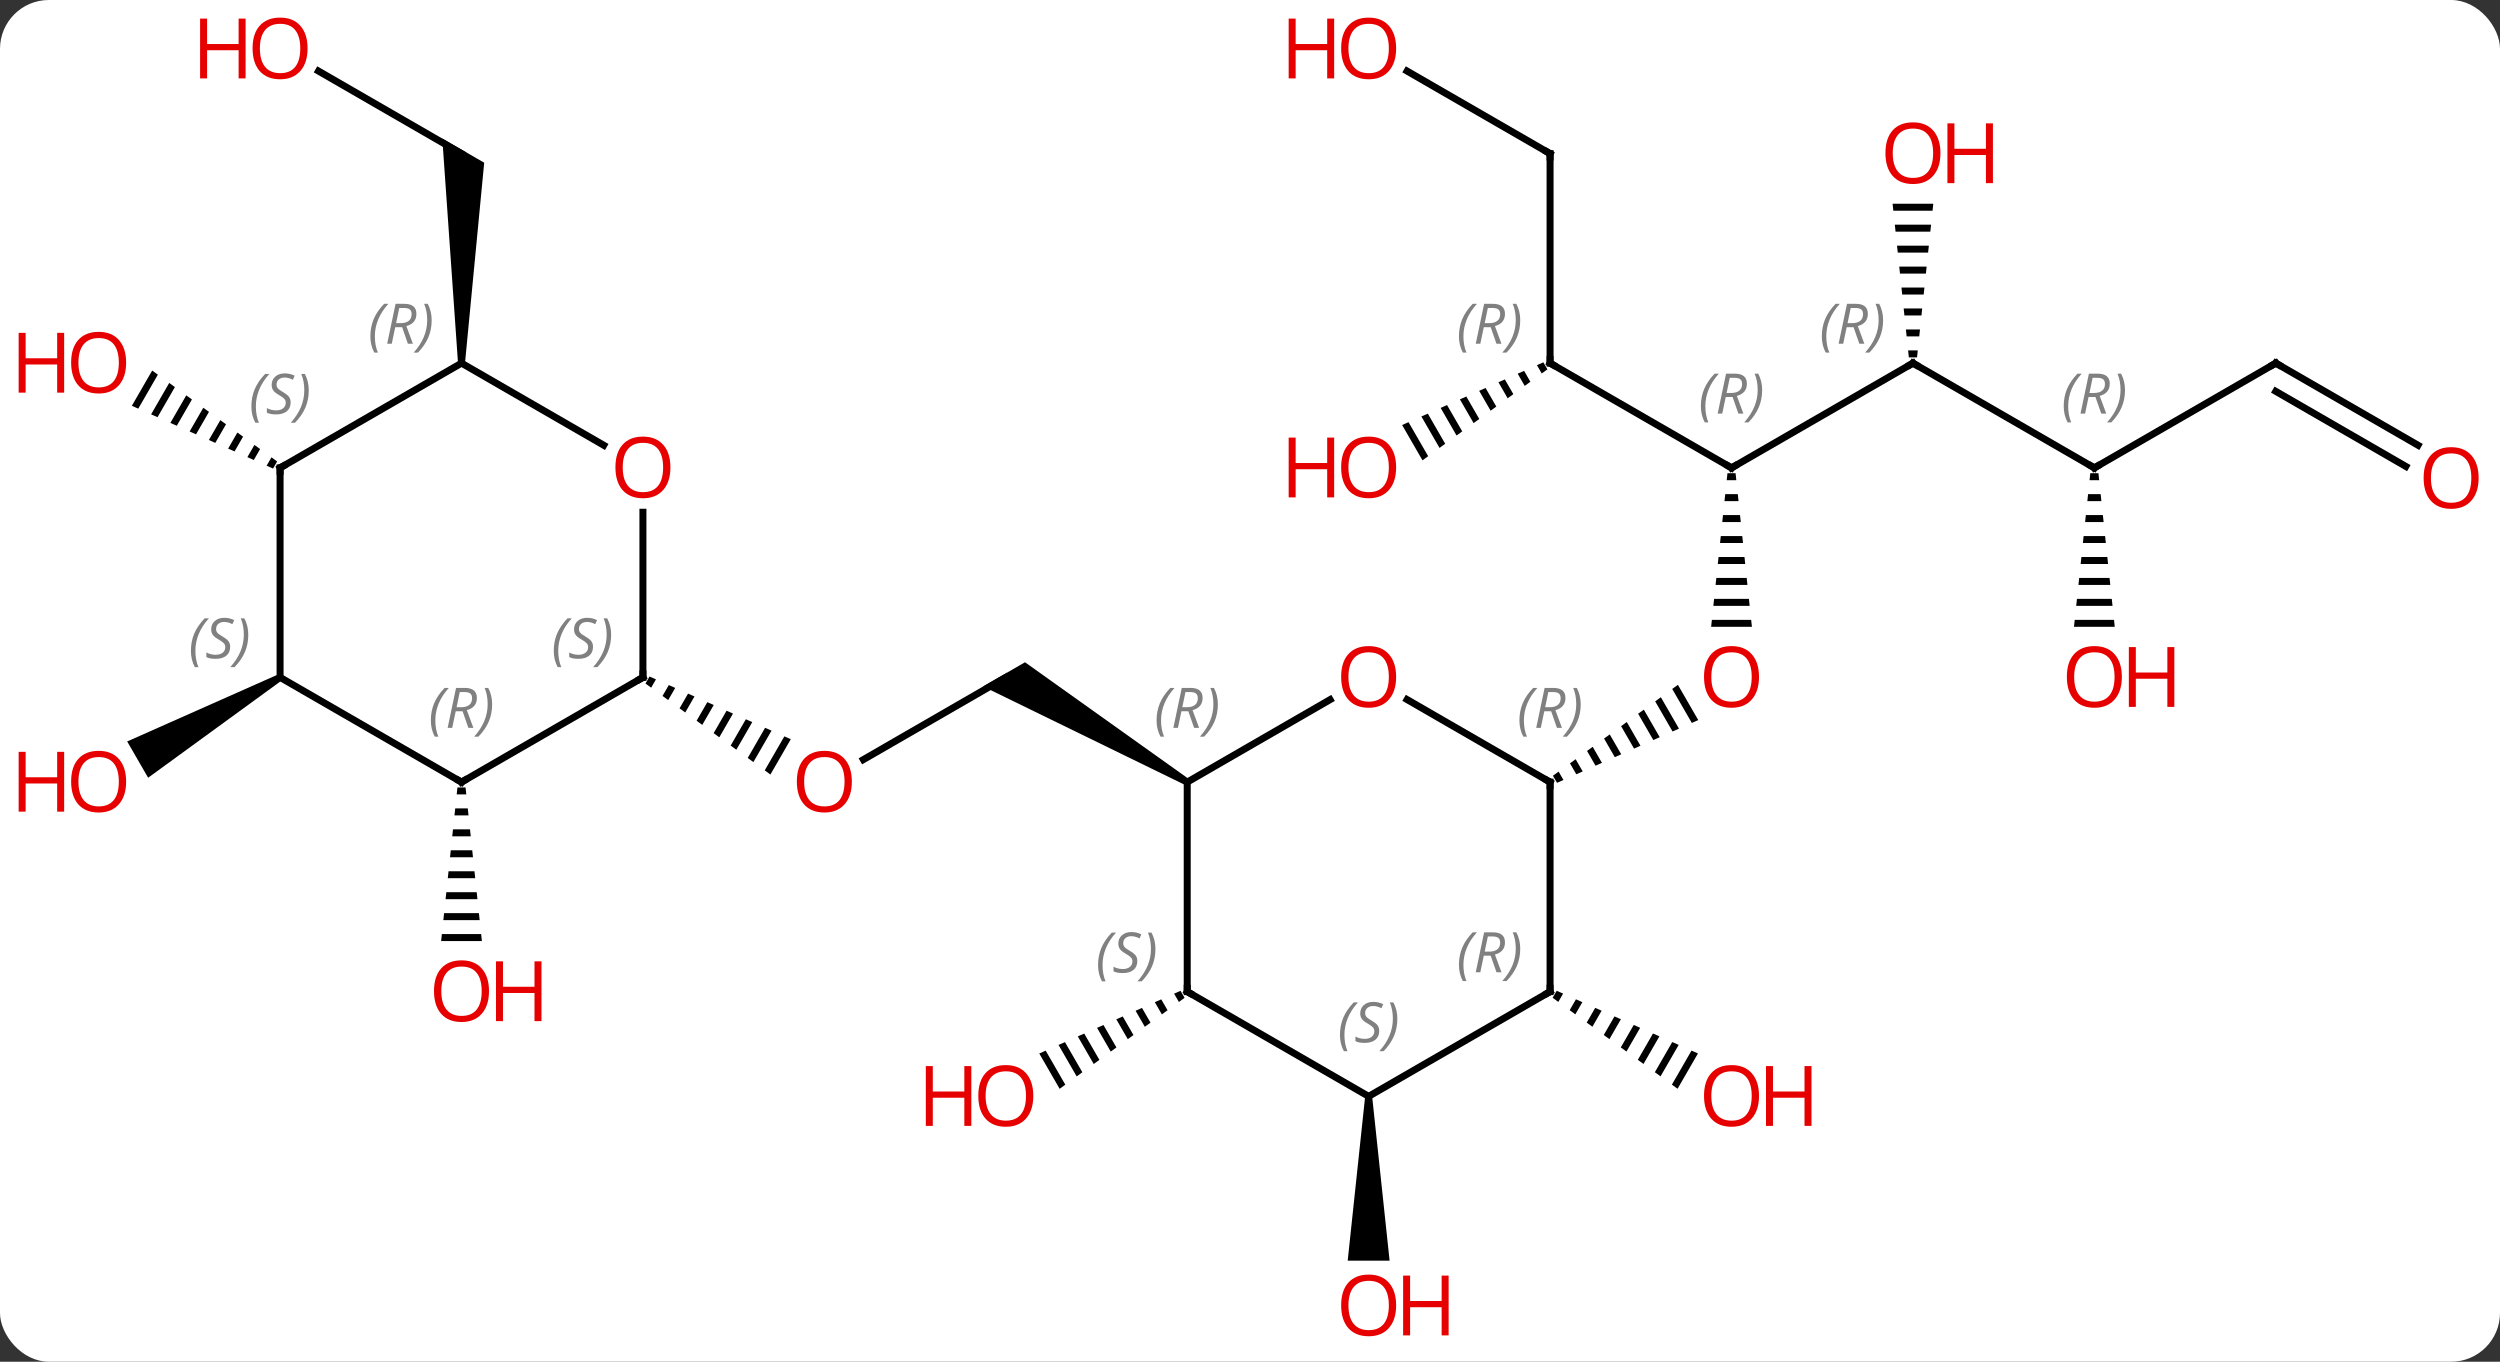 <svg width="358" viewBox="0 0 358 195" style="fill-opacity:1; color-rendering:auto; color-interpolation:auto; text-rendering:auto; stroke:black; stroke-linecap:square; stroke-miterlimit:10; shape-rendering:auto; stroke-opacity:1; fill:black; stroke-dasharray:none; font-weight:normal; stroke-width:1; font-family:'Open Sans'; font-style:normal; stroke-linejoin:miter; font-size:12; stroke-dashoffset:0; image-rendering:auto;" height="195" class="cas-substance-image" xmlns:xlink="http://www.w3.org/1999/xlink" xmlns="http://www.w3.org/2000/svg"><rect x="0" y="0" width="358" height="195" fill="#333333" stroke="none"/><svg class="cas-substance-single-component"><rect y="0" x="0" width="358" stroke="none" ry="7" rx="7" height="195" fill="white" class="cas-substance-group"/><svg y="0" x="0" width="358" viewBox="0 0 358 195" style="fill:black;" height="195" class="cas-substance-single-component-image"><svg><g><g transform="translate(183,97)" style="text-rendering:geometricPrecision; color-rendering:optimizeQuality; color-interpolation:linearRGB; stroke-linecap:butt; image-rendering:optimizeQuality;"><path style="stroke:none;" d="M64.372 -29.238 L64.266 -28.238 L65.64 -28.238 L65.534 -29.238 ZM64.053 -26.238 L63.947 -25.238 L65.959 -25.238 L65.853 -26.238 ZM63.734 -23.238 L63.628 -22.238 L66.278 -22.238 L66.172 -23.238 ZM63.416 -20.238 L63.309 -19.238 L66.597 -19.238 L66.49 -20.238 ZM63.097 -17.238 L62.99 -16.238 L66.916 -16.238 L66.809 -17.238 ZM62.778 -14.238 L62.672 -13.238 L67.234 -13.238 L67.128 -14.238 ZM62.459 -11.238 L62.353 -10.238 L67.553 -10.238 L67.447 -11.238 ZM62.14 -8.238 L62.034 -7.238 L67.872 -7.238 L67.766 -8.238 Z"/><path style="stroke:none;" d="M57.276 1.066 L56.462 1.658 L59.269 6.525 L60.188 6.116 L57.276 1.066 ZM54.835 2.842 L54.022 3.434 L54.022 3.434 L56.511 7.75 L57.43 7.342 L57.43 7.342 L54.835 2.842 ZM52.395 4.617 L51.582 5.209 L53.754 8.975 L54.673 8.567 L52.395 4.617 ZM49.955 6.393 L49.142 6.984 L50.996 10.2 L50.996 10.2 L51.915 9.792 L49.955 6.393 ZM47.515 8.168 L46.701 8.76 L48.239 11.426 L49.158 11.017 L47.515 8.168 ZM45.075 9.944 L44.261 10.535 L44.261 10.535 L45.481 12.651 L46.4 12.242 L45.075 9.944 ZM42.634 11.719 L41.821 12.311 L42.724 13.876 L42.724 13.876 L43.643 13.468 L43.643 13.468 L42.634 11.719 ZM40.194 13.494 L39.381 14.086 L39.966 15.101 L39.966 15.101 L40.886 14.693 L40.886 14.693 L40.194 13.494 Z"/><line y2="-45" y1="-30" x2="90.933" x1="64.953" style="fill:none;"/><line y2="-45" y1="-30" x2="38.97" x1="64.953" style="fill:none;"/><line y2="-30" y1="-45" x2="116.913" x1="90.933" style="fill:none;"/><path style="stroke:none;" d="M88.02 -67.824 L88.126 -66.824 L93.74 -66.824 L93.846 -67.824 ZM88.337 -64.824 L88.443 -63.824 L93.423 -63.824 L93.529 -64.824 ZM88.654 -61.824 L88.76 -60.824 L93.106 -60.824 L93.212 -61.824 ZM88.972 -58.824 L89.077 -57.824 L92.789 -57.824 L92.894 -58.824 ZM89.289 -55.824 L89.394 -54.824 L92.472 -54.824 L92.577 -55.824 ZM89.606 -52.824 L89.712 -51.824 L92.154 -51.824 L92.26 -52.824 ZM89.923 -49.824 L90.029 -48.824 L91.837 -48.824 L91.943 -49.824 ZM90.24 -46.824 L90.346 -45.824 L91.52 -45.824 L91.626 -46.824 Z"/><line y2="-75" y1="-45" x2="38.97" x1="38.97" style="fill:none;"/><path style="stroke:none;" d="M38.009 -45.117 L37.09 -44.709 L37.09 -44.709 L37.777 -43.517 L38.591 -44.109 L38.591 -44.109 L38.009 -45.117 ZM35.251 -43.893 L34.332 -43.485 L34.332 -43.485 L35.338 -41.74 L35.338 -41.74 L36.151 -42.332 L36.151 -42.332 L35.251 -43.893 ZM32.493 -42.668 L31.574 -42.26 L32.898 -39.964 L33.711 -40.556 L33.711 -40.556 L32.493 -42.668 ZM29.735 -41.444 L28.816 -41.036 L28.816 -41.036 L30.458 -38.187 L30.458 -38.187 L31.272 -38.779 L31.272 -38.779 L29.735 -41.444 ZM26.977 -40.219 L26.058 -39.811 L26.058 -39.811 L28.019 -36.41 L28.019 -36.41 L28.832 -37.003 L28.832 -37.003 L26.977 -40.219 ZM24.219 -38.995 L23.3 -38.587 L23.3 -38.587 L25.579 -34.634 L25.579 -34.634 L26.392 -35.226 L26.392 -35.226 L24.219 -38.995 ZM21.461 -37.77 L20.542 -37.362 L20.542 -37.362 L23.139 -32.858 L23.139 -32.858 L23.953 -33.45 L23.953 -33.45 L21.461 -37.77 ZM18.703 -36.546 L17.784 -36.138 L17.784 -36.138 L20.7 -31.081 L20.7 -31.081 L21.513 -31.673 L21.513 -31.673 L18.703 -36.546 Z"/><line y2="-45" y1="-30" x2="142.893" x1="116.913" style="fill:none;"/><path style="stroke:none;" d="M116.332 -29.238 L116.226 -28.238 L117.6 -28.238 L117.494 -29.238 ZM116.013 -26.238 L115.907 -25.238 L117.919 -25.238 L117.813 -26.238 ZM115.694 -23.238 L115.588 -22.238 L118.238 -22.238 L118.132 -23.238 ZM115.376 -20.238 L115.269 -19.238 L118.557 -19.238 L118.45 -20.238 ZM115.057 -17.238 L114.95 -16.238 L118.876 -16.238 L118.769 -17.238 ZM114.738 -14.238 L114.632 -13.238 L119.194 -13.238 L119.088 -14.238 ZM114.419 -11.238 L114.313 -10.238 L119.513 -10.238 L119.407 -11.238 ZM114.1 -8.238 L113.994 -7.238 L119.832 -7.238 L119.726 -8.238 Z"/><line y2="-86.821" y1="-75" x2="18.495" x1="38.97" style="fill:none;"/><line y2="-33.241" y1="-45" x2="163.262" x1="142.893" style="fill:none;"/><line y2="-30.21" y1="-40.959" x2="161.512" x1="142.893" style="fill:none;"/><path style="stroke:none;" d="M39.918 44.877 L39.338 45.883 L39.338 45.883 L40.151 46.475 L40.151 46.475 L40.837 45.285 L40.837 45.285 L39.918 44.877 ZM42.676 46.101 L41.777 47.66 L41.777 47.66 L42.59 48.252 L43.596 46.509 L43.596 46.509 L42.676 46.101 ZM45.434 47.325 L44.217 49.436 L45.03 50.029 L45.03 50.029 L46.354 47.733 L46.354 47.733 L45.434 47.325 ZM48.193 48.549 L46.656 51.213 L47.469 51.805 L47.469 51.805 L49.112 48.957 L49.112 48.957 L48.193 48.549 ZM50.951 49.773 L49.096 52.99 L49.096 52.99 L49.909 53.582 L49.909 53.582 L51.87 50.181 L50.951 49.773 ZM53.709 50.997 L51.535 54.766 L51.535 54.766 L52.349 55.358 L54.628 51.405 L54.628 51.405 L53.709 50.997 ZM56.467 52.221 L53.975 56.543 L53.975 56.543 L54.788 57.135 L54.788 57.135 L57.387 52.629 L57.387 52.629 L56.467 52.221 ZM59.225 53.445 L56.414 58.32 L56.414 58.32 L57.227 58.912 L57.227 58.912 L60.145 53.853 L60.145 53.853 L59.225 53.445 Z"/><line y2="11.774" y1="0" x2="-59.365" x1="-38.97" style="fill:none;"/><path style="stroke:none;" d="M-12.74 14.567 L-13.24 15.433 L-42.22 1.299 L-36.22 -2.165 Z"/><path style="stroke:none;" d="M-89.986 -0.124 L-90.566 0.882 L-89.753 1.475 L-89.067 0.284 L-89.986 -0.124 ZM-87.228 1.101 L-88.127 2.659 L-87.314 3.252 L-86.308 1.508 L-87.228 1.101 ZM-84.47 2.325 L-85.687 4.436 L-84.874 5.028 L-83.55 2.733 L-84.47 2.325 ZM-81.711 3.549 L-83.248 6.213 L-82.435 6.805 L-80.792 3.957 L-81.711 3.549 ZM-78.953 4.773 L-80.808 7.99 L-79.995 8.582 L-78.034 5.181 L-78.953 4.773 ZM-76.195 5.997 L-78.369 9.767 L-78.369 9.767 L-77.556 10.359 L-75.276 6.405 L-76.195 5.997 ZM-73.437 7.221 L-75.929 11.543 L-75.929 11.543 L-75.116 12.136 L-72.517 7.629 L-72.517 7.629 L-73.437 7.221 ZM-70.679 8.445 L-73.49 13.32 L-72.677 13.913 L-69.759 8.853 L-69.759 8.853 L-70.679 8.445 Z"/><path style="stroke:none;" d="M12.49 60 L13.49 60 L15.99 83.523 L9.99 83.523 Z"/><path style="stroke:none;" d="M-13.951 44.883 L-14.87 45.291 L-14.87 45.291 L-14.183 46.483 L-14.183 46.483 L-13.369 45.891 L-13.369 45.891 L-13.951 44.883 ZM-16.709 46.107 L-17.628 46.515 L-17.628 46.515 L-16.622 48.26 L-16.622 48.26 L-15.809 47.668 L-15.809 47.668 L-16.709 46.107 ZM-19.467 47.332 L-20.386 47.74 L-20.386 47.74 L-19.062 50.036 L-19.062 50.036 L-18.249 49.444 L-18.249 49.444 L-19.467 47.332 ZM-22.225 48.556 L-23.144 48.964 L-23.144 48.964 L-21.502 51.813 L-21.502 51.813 L-20.688 51.221 L-20.688 51.221 L-22.225 48.556 ZM-24.983 49.781 L-25.902 50.189 L-25.902 50.189 L-23.941 53.59 L-23.941 53.59 L-23.128 52.997 L-23.128 52.997 L-24.983 49.781 ZM-27.741 51.005 L-28.66 51.413 L-28.66 51.413 L-26.381 55.366 L-26.381 55.366 L-25.568 54.774 L-25.568 54.774 L-27.741 51.005 ZM-30.499 52.23 L-31.418 52.638 L-31.418 52.638 L-28.821 57.142 L-28.007 56.55 L-28.007 56.55 L-30.499 52.23 ZM-33.257 53.454 L-34.176 53.862 L-34.176 53.862 L-31.26 58.919 L-31.26 58.919 L-30.447 58.327 L-30.447 58.327 L-33.257 53.454 Z"/><path style="stroke:none;" d="M-117.494 15.762 L-117.6 16.762 L-116.226 16.762 L-116.332 15.762 ZM-117.813 18.762 L-117.919 19.762 L-115.907 19.762 L-116.013 18.762 ZM-118.132 21.762 L-118.238 22.762 L-115.588 22.762 L-115.694 21.762 ZM-118.45 24.762 L-118.557 25.762 L-115.269 25.762 L-115.376 24.762 ZM-118.769 27.762 L-118.876 28.762 L-114.95 28.762 L-115.057 27.762 ZM-119.088 30.762 L-119.194 31.762 L-114.632 31.762 L-114.738 30.762 ZM-119.407 33.762 L-119.513 34.762 L-114.313 34.762 L-114.419 33.762 ZM-119.726 36.762 L-119.832 37.762 L-113.994 37.762 L-114.1 36.762 Z"/><line y2="-86.821" y1="-75" x2="-137.388" x1="-116.913" style="fill:none;"/><path style="stroke:none;" d="M-116.413 -45 L-117.413 -45 L-119.663 -77.165 L-113.663 -73.701 Z"/><path style="stroke:none;" d="M-143.143 -0.433 L-142.643 0.433 L-161.788 14.372 L-164.788 9.176 Z"/><path style="stroke:none;" d="M-161.208 -43.938 L-164.119 -38.89 L-163.2 -38.481 L-160.394 -43.346 L-161.208 -43.938 ZM-158.768 -42.163 L-161.362 -37.664 L-160.443 -37.256 L-160.443 -37.256 L-157.954 -41.571 L-158.768 -42.163 ZM-156.327 -40.387 L-158.604 -36.439 L-157.685 -36.03 L-157.685 -36.03 L-155.514 -39.796 L-156.327 -40.387 ZM-153.887 -38.612 L-155.847 -35.213 L-154.928 -34.805 L-154.928 -34.805 L-153.073 -38.02 L-153.887 -38.612 ZM-151.447 -36.837 L-153.09 -33.988 L-152.171 -33.579 L-152.171 -33.579 L-150.633 -36.245 L-151.447 -36.837 ZM-149.006 -35.062 L-150.332 -32.762 L-150.332 -32.762 L-149.413 -32.354 L-148.193 -34.47 L-149.006 -35.062 ZM-146.566 -33.287 L-147.575 -31.537 L-146.656 -31.128 L-145.752 -32.695 L-146.566 -33.287 ZM-144.126 -31.512 L-144.818 -30.311 L-144.818 -30.311 L-143.899 -29.903 L-143.312 -30.92 L-144.126 -31.512 Z"/><line y2="3.179" y1="15" x2="18.495" x1="38.97" style="fill:none;"/><line y2="45" y1="15" x2="38.97" x1="38.97" style="fill:none;"/><line y2="15" y1="3.189" x2="-12.99" x1="7.467" style="fill:none;"/><line y2="60" y1="45" x2="12.99" x1="38.97" style="fill:none;"/><line y2="45" y1="15" x2="-12.99" x1="-12.99" style="fill:none;"/><line y2="45" y1="60" x2="-12.99" x1="12.99" style="fill:none;"/><line y2="-23.648" y1="0" x2="-90.933" x1="-90.933" style="fill:none;"/><line y2="15" y1="0" x2="-116.913" x1="-90.933" style="fill:none;"/><line y2="-45" y1="-33.241" x2="-116.913" x1="-96.547" style="fill:none;"/><line y2="0" y1="15" x2="-142.893" x1="-116.913" style="fill:none;"/><line y2="-30" y1="-45" x2="-142.893" x1="-116.913" style="fill:none;"/><line y2="-30" y1="0" x2="-142.893" x1="-142.893" style="fill:none;"/></g><g transform="translate(183,97)" style="fill:rgb(230,0,0); text-rendering:geometricPrecision; color-rendering:optimizeQuality; image-rendering:optimizeQuality; font-family:'Open Sans'; stroke:rgb(230,0,0); color-interpolation:linearRGB;"><path style="stroke:none;" d="M68.891 -0.07 Q68.891 1.992 67.851 3.172 Q66.812 4.352 64.969 4.352 Q63.078 4.352 62.047 3.188 Q61.016 2.023 61.016 -0.086 Q61.016 -2.18 62.047 -3.328 Q63.078 -4.477 64.969 -4.477 Q66.828 -4.477 67.859 -3.305 Q68.891 -2.133 68.891 -0.07 ZM62.062 -0.07 Q62.062 1.664 62.805 2.57 Q63.547 3.477 64.969 3.477 Q66.391 3.477 67.117 2.578 Q67.844 1.68 67.844 -0.07 Q67.844 -1.805 67.117 -2.695 Q66.391 -3.586 64.969 -3.586 Q63.547 -3.586 62.805 -2.688 Q62.062 -1.789 62.062 -0.07 Z"/></g><g transform="translate(183,97)" style="stroke-linecap:butt; text-rendering:geometricPrecision; color-rendering:optimizeQuality; image-rendering:optimizeQuality; font-family:'Open Sans'; color-interpolation:linearRGB; stroke-miterlimit:5;"><path style="fill:none;" d="M65.386 -30.25 L64.953 -30 L64.52 -30.25"/></g><g transform="translate(183,97)" style="stroke-linecap:butt; font-size:8.4px; fill:gray; text-rendering:geometricPrecision; image-rendering:optimizeQuality; color-rendering:optimizeQuality; font-family:'Open Sans'; font-style:italic; stroke:gray; color-interpolation:linearRGB; stroke-miterlimit:5;"><path style="stroke:none;" d="M60.564 -38.836 Q60.564 -40.164 61.033 -41.289 Q61.502 -42.414 62.533 -43.492 L63.142 -43.492 Q62.173 -42.43 61.689 -41.258 Q61.205 -40.086 61.205 -38.852 Q61.205 -37.523 61.642 -36.508 L61.127 -36.508 Q60.564 -37.539 60.564 -38.836 ZM64.124 -40.148 L63.624 -37.773 L62.968 -37.773 L64.171 -43.492 L65.421 -43.492 Q67.155 -43.492 67.155 -42.055 Q67.155 -40.695 65.718 -40.305 L66.655 -37.773 L65.937 -37.773 L65.109 -40.148 L64.124 -40.148 ZM64.702 -42.898 Q64.312 -40.977 64.249 -40.727 L64.905 -40.727 Q65.655 -40.727 66.062 -41.055 Q66.468 -41.383 66.468 -42.008 Q66.468 -42.477 66.21 -42.688 Q65.952 -42.898 65.359 -42.898 L64.702 -42.898 ZM69.341 -41.148 Q69.341 -39.82 68.865 -38.688 Q68.388 -37.555 67.373 -36.508 L66.763 -36.508 Q68.701 -38.664 68.701 -41.148 Q68.701 -42.477 68.263 -43.492 L68.779 -43.492 Q69.341 -42.43 69.341 -41.148 Z"/><path style="fill:none; stroke:black;" d="M90.5 -44.75 L90.933 -45 L91.366 -44.75"/><path style="stroke:none;" d="M77.884 -48.836 Q77.884 -50.164 78.353 -51.289 Q78.822 -52.414 79.853 -53.492 L80.462 -53.492 Q79.493 -52.43 79.009 -51.258 Q78.525 -50.086 78.525 -48.852 Q78.525 -47.523 78.962 -46.508 L78.447 -46.508 Q77.884 -47.539 77.884 -48.836 ZM81.444 -50.148 L80.944 -47.773 L80.288 -47.773 L81.491 -53.492 L82.741 -53.492 Q84.475 -53.492 84.475 -52.055 Q84.475 -50.695 83.038 -50.305 L83.975 -47.773 L83.257 -47.773 L82.429 -50.148 L81.444 -50.148 ZM82.022 -52.898 Q81.632 -50.977 81.569 -50.727 L82.225 -50.727 Q82.975 -50.727 83.382 -51.055 Q83.788 -51.383 83.788 -52.008 Q83.788 -52.477 83.53 -52.688 Q83.272 -52.898 82.679 -52.898 L82.022 -52.898 ZM86.662 -51.148 Q86.662 -49.82 86.185 -48.688 Q85.708 -47.555 84.693 -46.508 L84.083 -46.508 Q86.021 -48.664 86.021 -51.148 Q86.021 -52.477 85.583 -53.492 L86.099 -53.492 Q86.662 -52.43 86.662 -51.148 Z"/><path style="fill:none; stroke:black;" d="M39.403 -44.75 L38.97 -45 L38.97 -45.5"/><path style="stroke:none;" d="M25.921 -48.836 Q25.921 -50.164 26.39 -51.289 Q26.858 -52.414 27.89 -53.492 L28.499 -53.492 Q27.53 -52.43 27.046 -51.258 Q26.562 -50.086 26.562 -48.852 Q26.562 -47.523 26.999 -46.508 L26.483 -46.508 Q25.921 -47.539 25.921 -48.836 ZM29.481 -50.148 L28.981 -47.773 L28.325 -47.773 L29.528 -53.492 L30.778 -53.492 Q32.512 -53.492 32.512 -52.055 Q32.512 -50.695 31.075 -50.305 L32.012 -47.773 L31.294 -47.773 L30.465 -50.148 L29.481 -50.148 ZM30.059 -52.898 Q29.669 -50.977 29.606 -50.727 L30.262 -50.727 Q31.012 -50.727 31.419 -51.055 Q31.825 -51.383 31.825 -52.008 Q31.825 -52.477 31.567 -52.687 Q31.309 -52.898 30.715 -52.898 L30.059 -52.898 ZM34.698 -51.148 Q34.698 -49.82 34.222 -48.687 Q33.745 -47.555 32.73 -46.508 L32.12 -46.508 Q34.058 -48.664 34.058 -51.148 Q34.058 -52.477 33.62 -53.492 L34.136 -53.492 Q34.698 -52.43 34.698 -51.148 Z"/><path style="fill:none; stroke:black;" d="M116.48 -30.25 L116.913 -30 L117.346 -30.25"/><path style="stroke:none;" d="M112.524 -38.836 Q112.524 -40.164 112.993 -41.289 Q113.462 -42.414 114.493 -43.492 L115.103 -43.492 Q114.134 -42.43 113.649 -41.258 Q113.165 -40.086 113.165 -38.852 Q113.165 -37.523 113.603 -36.508 L113.087 -36.508 Q112.524 -37.539 112.524 -38.836 ZM116.084 -40.148 L115.584 -37.773 L114.928 -37.773 L116.131 -43.492 L117.381 -43.492 Q119.116 -43.492 119.116 -42.055 Q119.116 -40.695 117.678 -40.305 L118.616 -37.773 L117.897 -37.773 L117.069 -40.148 L116.084 -40.148 ZM116.662 -42.898 Q116.272 -40.977 116.209 -40.727 L116.866 -40.727 Q117.616 -40.727 118.022 -41.055 Q118.428 -41.383 118.428 -42.008 Q118.428 -42.477 118.17 -42.688 Q117.912 -42.898 117.319 -42.898 L116.662 -42.898 ZM121.302 -41.148 Q121.302 -39.82 120.825 -38.688 Q120.349 -37.555 119.333 -36.508 L118.724 -36.508 Q120.661 -38.664 120.661 -41.148 Q120.661 -42.477 120.224 -43.492 L120.739 -43.492 Q121.302 -42.43 121.302 -41.148 Z"/></g><g transform="translate(183,97)" style="stroke-linecap:butt; fill:rgb(230,0,0); text-rendering:geometricPrecision; color-rendering:optimizeQuality; image-rendering:optimizeQuality; font-family:'Open Sans'; stroke:rgb(230,0,0); color-interpolation:linearRGB; stroke-miterlimit:5;"><path style="stroke:none;" d="M94.871 -75.07 Q94.871 -73.008 93.831 -71.828 Q92.792 -70.648 90.949 -70.648 Q89.058 -70.648 88.027 -71.812 Q86.996 -72.977 86.996 -75.086 Q86.996 -77.18 88.027 -78.328 Q89.058 -79.477 90.949 -79.477 Q92.808 -79.477 93.839 -78.305 Q94.871 -77.133 94.871 -75.07 ZM88.042 -75.07 Q88.042 -73.336 88.785 -72.43 Q89.527 -71.523 90.949 -71.523 Q92.371 -71.523 93.097 -72.422 Q93.824 -73.32 93.824 -75.07 Q93.824 -76.805 93.097 -77.695 Q92.371 -78.586 90.949 -78.586 Q89.527 -78.586 88.785 -77.688 Q88.042 -76.789 88.042 -75.07 Z"/><path style="stroke:none;" d="M102.386 -70.773 L101.386 -70.773 L101.386 -74.805 L96.871 -74.805 L96.871 -70.773 L95.871 -70.773 L95.871 -79.336 L96.871 -79.336 L96.871 -75.695 L101.386 -75.695 L101.386 -79.336 L102.386 -79.336 L102.386 -70.773 Z"/><path style="fill:none; stroke:black;" d="M38.97 -74.5 L38.97 -75 L38.537 -75.25"/><path style="stroke:none;" d="M16.927 -30.07 Q16.927 -28.008 15.888 -26.828 Q14.849 -25.648 13.006 -25.648 Q11.115 -25.648 10.084 -26.812 Q9.053 -27.977 9.053 -30.086 Q9.053 -32.18 10.084 -33.328 Q11.115 -34.477 13.006 -34.477 Q14.865 -34.477 15.896 -33.305 Q16.927 -32.133 16.927 -30.07 ZM10.099 -30.07 Q10.099 -28.336 10.842 -27.43 Q11.584 -26.523 13.006 -26.523 Q14.428 -26.523 15.154 -27.422 Q15.881 -28.32 15.881 -30.07 Q15.881 -31.805 15.154 -32.695 Q14.428 -33.586 13.006 -33.586 Q11.584 -33.586 10.842 -32.688 Q10.099 -31.789 10.099 -30.07 Z"/><path style="stroke:none;" d="M8.053 -25.773 L7.053 -25.773 L7.053 -29.805 L2.537 -29.805 L2.537 -25.773 L1.537 -25.773 L1.537 -34.336 L2.537 -34.336 L2.537 -30.695 L7.053 -30.695 L7.053 -34.336 L8.053 -34.336 L8.053 -25.773 Z"/><path style="fill:none; stroke:black;" d="M142.46 -44.75 L142.893 -45 L143.326 -44.75"/><path style="stroke:none;" d="M120.85 -0.07 Q120.85 1.992 119.811 3.172 Q118.772 4.352 116.929 4.352 Q115.038 4.352 114.007 3.188 Q112.975 2.023 112.975 -0.086 Q112.975 -2.18 114.007 -3.328 Q115.038 -4.477 116.929 -4.477 Q118.788 -4.477 119.819 -3.305 Q120.85 -2.133 120.85 -0.07 ZM114.022 -0.07 Q114.022 1.664 114.765 2.57 Q115.507 3.477 116.929 3.477 Q118.35 3.477 119.077 2.578 Q119.804 1.68 119.804 -0.07 Q119.804 -1.805 119.077 -2.695 Q118.35 -3.586 116.929 -3.586 Q115.507 -3.586 114.765 -2.688 Q114.022 -1.789 114.022 -0.07 Z"/><path style="stroke:none;" d="M128.366 4.227 L127.366 4.227 L127.366 0.195 L122.85 0.195 L122.85 4.227 L121.85 4.227 L121.85 -4.336 L122.85 -4.336 L122.85 -0.695 L127.366 -0.695 L127.366 -4.336 L128.366 -4.336 L128.366 4.227 Z"/><path style="stroke:none;" d="M16.927 -90.07 Q16.927 -88.008 15.888 -86.828 Q14.849 -85.648 13.006 -85.648 Q11.115 -85.648 10.084 -86.812 Q9.053 -87.977 9.053 -90.086 Q9.053 -92.18 10.084 -93.328 Q11.115 -94.477 13.006 -94.477 Q14.865 -94.477 15.896 -93.305 Q16.927 -92.133 16.927 -90.07 ZM10.099 -90.07 Q10.099 -88.336 10.842 -87.43 Q11.584 -86.523 13.006 -86.523 Q14.428 -86.523 15.154 -87.422 Q15.881 -88.32 15.881 -90.07 Q15.881 -91.805 15.154 -92.695 Q14.428 -93.586 13.006 -93.586 Q11.584 -93.586 10.842 -92.688 Q10.099 -91.789 10.099 -90.07 Z"/><path style="stroke:none;" d="M8.053 -85.773 L7.053 -85.773 L7.053 -89.805 L2.537 -89.805 L2.537 -85.773 L1.537 -85.773 L1.537 -94.336 L2.537 -94.336 L2.537 -90.695 L7.053 -90.695 L7.053 -94.336 L8.053 -94.336 L8.053 -85.773 Z"/><path transform="translate(-0.875,1.516)" style="stroke:none;" d="M172.814 -30.07 Q172.814 -28.008 171.774 -26.828 Q170.735 -25.648 168.892 -25.648 Q167.001 -25.648 165.97 -26.812 Q164.939 -27.977 164.939 -30.086 Q164.939 -32.18 165.97 -33.328 Q167.001 -34.477 168.892 -34.477 Q170.751 -34.477 171.782 -33.305 Q172.814 -32.133 172.814 -30.07 ZM165.985 -30.07 Q165.985 -28.336 166.728 -27.43 Q167.47 -26.523 168.892 -26.523 Q170.314 -26.523 171.04 -27.422 Q171.767 -28.32 171.767 -30.07 Q171.767 -31.805 171.04 -32.695 Q170.314 -33.586 168.892 -33.586 Q167.47 -33.586 166.728 -32.688 Q165.985 -31.789 165.985 -30.07 Z"/></g><g transform="matrix(1,0,0,1,183,97)" style="stroke-linecap:butt; fill:rgb(230,0,0); text-rendering:geometricPrecision; color-rendering:optimizeQuality; image-rendering:optimizeQuality; font-family:'Open Sans'; stroke:rgb(230,0,0); color-interpolation:linearRGB; stroke-miterlimit:5;"><path style="stroke:none;" d="M68.891 59.93 Q68.891 61.992 67.851 63.172 Q66.812 64.352 64.969 64.352 Q63.078 64.352 62.047 63.188 Q61.016 62.023 61.016 59.914 Q61.016 57.82 62.047 56.672 Q63.078 55.523 64.969 55.523 Q66.828 55.523 67.859 56.695 Q68.891 57.867 68.891 59.93 ZM62.062 59.93 Q62.062 61.664 62.805 62.57 Q63.547 63.477 64.969 63.477 Q66.391 63.477 67.117 62.578 Q67.844 61.68 67.844 59.93 Q67.844 58.195 67.117 57.305 Q66.391 56.414 64.969 56.414 Q63.547 56.414 62.805 57.312 Q62.062 58.211 62.062 59.93 Z"/><path style="stroke:none;" d="M76.406 64.227 L75.406 64.227 L75.406 60.195 L70.891 60.195 L70.891 64.227 L69.891 64.227 L69.891 55.664 L70.891 55.664 L70.891 59.305 L75.406 59.305 L75.406 55.664 L76.406 55.664 L76.406 64.227 Z"/><path style="stroke:none;" d="M-61.016 14.93 Q-61.016 16.992 -62.055 18.172 Q-63.094 19.352 -64.937 19.352 Q-66.828 19.352 -67.859 18.188 Q-68.891 17.023 -68.891 14.914 Q-68.891 12.82 -67.859 11.672 Q-66.828 10.523 -64.937 10.523 Q-63.078 10.523 -62.047 11.695 Q-61.016 12.867 -61.016 14.93 ZM-67.844 14.93 Q-67.844 16.664 -67.101 17.57 Q-66.359 18.477 -64.937 18.477 Q-63.516 18.477 -62.789 17.578 Q-62.062 16.68 -62.062 14.93 Q-62.062 13.195 -62.789 12.305 Q-63.516 11.414 -64.937 11.414 Q-66.359 11.414 -67.101 12.312 Q-67.844 13.211 -67.844 14.93 Z"/><path style="stroke:none;" d="M16.927 89.93 Q16.927 91.992 15.888 93.172 Q14.849 94.352 13.006 94.352 Q11.115 94.352 10.084 93.188 Q9.053 92.023 9.053 89.914 Q9.053 87.82 10.084 86.672 Q11.115 85.523 13.006 85.523 Q14.865 85.523 15.896 86.695 Q16.927 87.867 16.927 89.93 ZM10.099 89.93 Q10.099 91.664 10.842 92.57 Q11.584 93.477 13.006 93.477 Q14.428 93.477 15.154 92.578 Q15.881 91.68 15.881 89.93 Q15.881 88.195 15.154 87.305 Q14.428 86.414 13.006 86.414 Q11.584 86.414 10.842 87.312 Q10.099 88.211 10.099 89.93 Z"/><path style="stroke:none;" d="M24.443 94.227 L23.443 94.227 L23.443 90.195 L18.927 90.195 L18.927 94.227 L17.927 94.227 L17.927 85.664 L18.927 85.664 L18.927 89.305 L23.443 89.305 L23.443 85.664 L24.443 85.664 L24.443 94.227 Z"/><path style="stroke:none;" d="M-35.032 59.93 Q-35.032 61.992 -36.072 63.172 Q-37.111 64.352 -38.954 64.352 Q-40.845 64.352 -41.876 63.188 Q-42.907 62.023 -42.907 59.914 Q-42.907 57.82 -41.876 56.672 Q-40.845 55.523 -38.954 55.523 Q-37.095 55.523 -36.064 56.695 Q-35.032 57.867 -35.032 59.93 ZM-41.861 59.93 Q-41.861 61.664 -41.118 62.57 Q-40.376 63.477 -38.954 63.477 Q-37.532 63.477 -36.806 62.578 Q-36.079 61.68 -36.079 59.93 Q-36.079 58.195 -36.806 57.305 Q-37.532 56.414 -38.954 56.414 Q-40.376 56.414 -41.118 57.312 Q-41.861 58.211 -41.861 59.93 Z"/><path style="stroke:none;" d="M-43.907 64.227 L-44.907 64.227 L-44.907 60.195 L-49.423 60.195 L-49.423 64.227 L-50.423 64.227 L-50.423 55.664 L-49.423 55.664 L-49.423 59.305 L-44.907 59.305 L-44.907 55.664 L-43.907 55.664 L-43.907 64.227 Z"/><path style="stroke:none;" d="M-112.975 44.93 Q-112.975 46.992 -114.015 48.172 Q-115.054 49.352 -116.897 49.352 Q-118.788 49.352 -119.819 48.188 Q-120.85 47.023 -120.85 44.914 Q-120.85 42.82 -119.819 41.672 Q-118.788 40.523 -116.897 40.523 Q-115.038 40.523 -114.007 41.695 Q-112.975 42.867 -112.975 44.93 ZM-119.804 44.93 Q-119.804 46.664 -119.061 47.57 Q-118.319 48.477 -116.897 48.477 Q-115.475 48.477 -114.749 47.578 Q-114.022 46.68 -114.022 44.93 Q-114.022 43.195 -114.749 42.305 Q-115.475 41.414 -116.897 41.414 Q-118.319 41.414 -119.061 42.312 Q-119.804 43.211 -119.804 44.93 Z"/><path style="stroke:none;" d="M-105.46 49.227 L-106.46 49.227 L-106.46 45.195 L-110.975 45.195 L-110.975 49.227 L-111.975 49.227 L-111.975 40.664 L-110.975 40.664 L-110.975 44.305 L-106.46 44.305 L-106.46 40.664 L-105.46 40.664 L-105.46 49.227 Z"/><path style="stroke:none;" d="M-138.956 -90.07 Q-138.956 -88.008 -139.995 -86.828 Q-141.034 -85.648 -142.877 -85.648 Q-144.768 -85.648 -145.799 -86.812 Q-146.831 -87.977 -146.831 -90.086 Q-146.831 -92.18 -145.799 -93.328 Q-144.768 -94.477 -142.877 -94.477 Q-141.018 -94.477 -139.987 -93.305 Q-138.956 -92.133 -138.956 -90.07 ZM-145.784 -90.07 Q-145.784 -88.336 -145.041 -87.43 Q-144.299 -86.523 -142.877 -86.523 Q-141.456 -86.523 -140.729 -87.422 Q-140.002 -88.32 -140.002 -90.07 Q-140.002 -91.805 -140.729 -92.695 Q-141.456 -93.586 -142.877 -93.586 Q-144.299 -93.586 -145.041 -92.688 Q-145.784 -91.789 -145.784 -90.07 Z"/><path style="stroke:none;" d="M-147.831 -85.773 L-148.831 -85.773 L-148.831 -89.805 L-153.346 -89.805 L-153.346 -85.773 L-154.346 -85.773 L-154.346 -94.336 L-153.346 -94.336 L-153.346 -90.695 L-148.831 -90.695 L-148.831 -94.336 L-147.831 -94.336 L-147.831 -85.773 Z"/><path style="stroke:none;" d="M-164.939 14.93 Q-164.939 16.992 -165.978 18.172 Q-167.017 19.352 -168.86 19.352 Q-170.751 19.352 -171.782 18.188 Q-172.814 17.023 -172.814 14.914 Q-172.814 12.82 -171.782 11.672 Q-170.751 10.523 -168.86 10.523 Q-167.001 10.523 -165.97 11.695 Q-164.939 12.867 -164.939 14.93 ZM-171.767 14.93 Q-171.767 16.664 -171.024 17.57 Q-170.282 18.477 -168.86 18.477 Q-167.439 18.477 -166.712 17.578 Q-165.985 16.68 -165.985 14.93 Q-165.985 13.195 -166.712 12.305 Q-167.439 11.414 -168.86 11.414 Q-170.282 11.414 -171.024 12.312 Q-171.767 13.211 -171.767 14.93 Z"/><path style="stroke:none;" d="M-173.814 19.227 L-174.814 19.227 L-174.814 15.195 L-179.329 15.195 L-179.329 19.227 L-180.329 19.227 L-180.329 10.664 L-179.329 10.664 L-179.329 14.305 L-174.814 14.305 L-174.814 10.664 L-173.814 10.664 L-173.814 19.227 Z"/><path style="stroke:none;" d="M-164.939 -45.07 Q-164.939 -43.008 -165.978 -41.828 Q-167.017 -40.648 -168.86 -40.648 Q-170.751 -40.648 -171.782 -41.812 Q-172.814 -42.977 -172.814 -45.086 Q-172.814 -47.18 -171.782 -48.328 Q-170.751 -49.477 -168.86 -49.477 Q-167.001 -49.477 -165.97 -48.305 Q-164.939 -47.133 -164.939 -45.07 ZM-171.767 -45.07 Q-171.767 -43.336 -171.024 -42.43 Q-170.282 -41.523 -168.86 -41.523 Q-167.439 -41.523 -166.712 -42.422 Q-165.985 -43.32 -165.985 -45.07 Q-165.985 -46.805 -166.712 -47.695 Q-167.439 -48.586 -168.86 -48.586 Q-170.282 -48.586 -171.024 -47.688 Q-171.767 -46.789 -171.767 -45.07 Z"/><path style="stroke:none;" d="M-173.814 -40.773 L-174.814 -40.773 L-174.814 -44.805 L-179.329 -44.805 L-179.329 -40.773 L-180.329 -40.773 L-180.329 -49.336 L-179.329 -49.336 L-179.329 -45.695 L-174.814 -45.695 L-174.814 -49.336 L-173.814 -49.336 L-173.814 -40.773 Z"/><path style="fill:none; stroke:black;" d="M38.537 14.75 L38.97 15 L38.97 15.5"/></g><g transform="matrix(1,0,0,1,183,97)" style="stroke-linecap:butt; font-size:8.4px; fill:gray; text-rendering:geometricPrecision; image-rendering:optimizeQuality; color-rendering:optimizeQuality; font-family:'Open Sans'; font-style:italic; stroke:gray; color-interpolation:linearRGB; stroke-miterlimit:5;"><path style="stroke:none;" d="M34.582 6.164 Q34.582 4.836 35.05 3.711 Q35.519 2.586 36.55 1.508 L37.16 1.508 Q36.191 2.57 35.707 3.742 Q35.222 4.914 35.222 6.148 Q35.222 7.477 35.66 8.492 L35.144 8.492 Q34.582 7.461 34.582 6.164 ZM38.142 4.852 L37.642 7.227 L36.985 7.227 L38.188 1.508 L39.438 1.508 Q41.173 1.508 41.173 2.945 Q41.173 4.305 39.735 4.695 L40.673 7.227 L39.954 7.227 L39.126 4.852 L38.142 4.852 ZM38.72 2.102 Q38.329 4.023 38.267 4.273 L38.923 4.273 Q39.673 4.273 40.079 3.945 Q40.485 3.617 40.485 2.992 Q40.485 2.523 40.228 2.312 Q39.97 2.102 39.376 2.102 L38.72 2.102 ZM43.359 3.852 Q43.359 5.18 42.882 6.312 Q42.406 7.445 41.39 8.492 L40.781 8.492 Q42.718 6.336 42.718 3.852 Q42.718 2.523 42.281 1.508 L42.796 1.508 Q43.359 2.57 43.359 3.852 Z"/></g><g transform="matrix(1,0,0,1,183,97)" style="stroke-linecap:butt; fill:rgb(230,0,0); text-rendering:geometricPrecision; color-rendering:optimizeQuality; image-rendering:optimizeQuality; font-family:'Open Sans'; stroke:rgb(230,0,0); color-interpolation:linearRGB; stroke-miterlimit:5;"><path style="stroke:none;" d="M16.927 -0.07 Q16.927 1.992 15.888 3.172 Q14.849 4.352 13.006 4.352 Q11.115 4.352 10.084 3.188 Q9.053 2.023 9.053 -0.086 Q9.053 -2.18 10.084 -3.328 Q11.115 -4.477 13.006 -4.477 Q14.865 -4.477 15.896 -3.305 Q16.927 -2.133 16.927 -0.07 ZM10.099 -0.07 Q10.099 1.664 10.842 2.57 Q11.584 3.477 13.006 3.477 Q14.428 3.477 15.154 2.578 Q15.881 1.68 15.881 -0.07 Q15.881 -1.805 15.154 -2.695 Q14.428 -3.586 13.006 -3.586 Q11.584 -3.586 10.842 -2.688 Q10.099 -1.789 10.099 -0.07 Z"/><path style="fill:none; stroke:black;" d="M38.97 44.5 L38.97 45 L38.537 45.25"/></g><g transform="matrix(1,0,0,1,183,97)" style="stroke-linecap:butt; font-size:8.4px; fill:gray; text-rendering:geometricPrecision; image-rendering:optimizeQuality; color-rendering:optimizeQuality; font-family:'Open Sans'; font-style:italic; stroke:gray; color-interpolation:linearRGB; stroke-miterlimit:5;"><path style="stroke:none;" d="M25.921 41.164 Q25.921 39.836 26.39 38.711 Q26.858 37.586 27.89 36.508 L28.499 36.508 Q27.53 37.57 27.046 38.742 Q26.562 39.914 26.562 41.148 Q26.562 42.477 26.999 43.492 L26.483 43.492 Q25.921 42.461 25.921 41.164 ZM29.481 39.852 L28.981 42.227 L28.325 42.227 L29.528 36.508 L30.778 36.508 Q32.512 36.508 32.512 37.945 Q32.512 39.305 31.075 39.695 L32.012 42.227 L31.294 42.227 L30.465 39.852 L29.481 39.852 ZM30.059 37.102 Q29.669 39.023 29.606 39.273 L30.262 39.273 Q31.012 39.273 31.419 38.945 Q31.825 38.617 31.825 37.992 Q31.825 37.523 31.567 37.313 Q31.309 37.102 30.715 37.102 L30.059 37.102 ZM34.698 38.852 Q34.698 40.18 34.222 41.313 Q33.745 42.445 32.73 43.492 L32.12 43.492 Q34.058 41.336 34.058 38.852 Q34.058 37.523 33.62 36.508 L34.136 36.508 Q34.698 37.57 34.698 38.852 Z"/><path style="stroke:none;" d="M-17.379 6.164 Q-17.379 4.836 -16.91 3.711 Q-16.441 2.586 -15.41 1.508 L-14.8 1.508 Q-15.769 2.57 -16.254 3.742 Q-16.738 4.914 -16.738 6.148 Q-16.738 7.477 -16.3 8.492 L-16.816 8.492 Q-17.379 7.461 -17.379 6.164 ZM-13.819 4.852 L-14.319 7.227 L-14.975 7.227 L-13.772 1.508 L-12.522 1.508 Q-10.787 1.508 -10.787 2.945 Q-10.787 4.305 -12.225 4.695 L-11.287 7.227 L-12.006 7.227 L-12.834 4.852 L-13.819 4.852 ZM-13.241 2.102 Q-13.631 4.023 -13.694 4.273 L-13.037 4.273 Q-12.287 4.273 -11.881 3.945 Q-11.475 3.617 -11.475 2.992 Q-11.475 2.523 -11.733 2.312 Q-11.991 2.102 -12.584 2.102 L-13.241 2.102 ZM-8.601 3.852 Q-8.601 5.18 -9.078 6.312 Q-9.555 7.445 -10.57 8.492 L-11.18 8.492 Q-9.242 6.336 -9.242 3.852 Q-9.242 2.523 -9.68 1.508 L-9.164 1.508 Q-8.601 2.57 -8.601 3.852 Z"/><path style="stroke:none;" d="M8.882 51.203 Q8.882 49.875 9.35 48.75 Q9.819 47.625 10.85 46.547 L11.46 46.547 Q10.491 47.609 10.007 48.781 Q9.522 49.953 9.522 51.188 Q9.522 52.516 9.96 53.531 L9.444 53.531 Q8.882 52.5 8.882 51.203 ZM14.504 50.609 Q14.504 51.438 13.957 51.891 Q13.41 52.344 12.41 52.344 Q12.004 52.344 11.691 52.289 Q11.379 52.234 11.098 52.094 L11.098 51.438 Q11.723 51.766 12.426 51.766 Q13.051 51.766 13.426 51.469 Q13.801 51.172 13.801 50.656 Q13.801 50.344 13.598 50.117 Q13.395 49.891 12.832 49.562 Q12.238 49.234 12.012 48.906 Q11.785 48.578 11.785 48.125 Q11.785 47.391 12.301 46.93 Q12.816 46.469 13.66 46.469 Q14.035 46.469 14.371 46.547 Q14.707 46.625 15.082 46.797 L14.816 47.391 Q14.566 47.234 14.246 47.148 Q13.926 47.062 13.66 47.062 Q13.129 47.062 12.809 47.336 Q12.488 47.609 12.488 48.078 Q12.488 48.281 12.559 48.43 Q12.629 48.578 12.77 48.711 Q12.91 48.844 13.332 49.094 Q13.895 49.438 14.098 49.633 Q14.301 49.828 14.402 50.062 Q14.504 50.297 14.504 50.609 ZM17.099 48.891 Q17.099 50.219 16.622 51.352 Q16.145 52.484 15.13 53.531 L14.52 53.531 Q16.458 51.375 16.458 48.891 Q16.458 47.562 16.02 46.547 L16.536 46.547 Q17.099 47.609 17.099 48.891 Z"/><path style="fill:none; stroke:black;" d="M-12.99 44.5 L-12.99 45 L-12.557 45.25"/><path style="stroke:none;" d="M-25.759 41.203 Q-25.759 39.875 -25.29 38.75 Q-24.821 37.625 -23.79 36.547 L-23.181 36.547 Q-24.149 37.609 -24.634 38.781 Q-25.118 39.953 -25.118 41.187 Q-25.118 42.516 -24.681 43.531 L-25.196 43.531 Q-25.759 42.5 -25.759 41.203 ZM-20.136 40.609 Q-20.136 41.437 -20.683 41.891 Q-21.23 42.344 -22.23 42.344 Q-22.636 42.344 -22.949 42.289 Q-23.261 42.234 -23.542 42.094 L-23.542 41.437 Q-22.917 41.766 -22.214 41.766 Q-21.589 41.766 -21.214 41.469 Q-20.839 41.172 -20.839 40.656 Q-20.839 40.344 -21.042 40.117 Q-21.245 39.891 -21.808 39.562 Q-22.402 39.234 -22.628 38.906 Q-22.855 38.578 -22.855 38.125 Q-22.855 37.391 -22.339 36.93 Q-21.824 36.469 -20.98 36.469 Q-20.605 36.469 -20.269 36.547 Q-19.933 36.625 -19.558 36.797 L-19.824 37.391 Q-20.074 37.234 -20.394 37.148 Q-20.714 37.062 -20.98 37.062 Q-21.511 37.062 -21.831 37.336 Q-22.152 37.609 -22.152 38.078 Q-22.152 38.281 -22.081 38.43 Q-22.011 38.578 -21.87 38.711 Q-21.73 38.844 -21.308 39.094 Q-20.745 39.437 -20.542 39.633 Q-20.339 39.828 -20.238 40.062 Q-20.136 40.297 -20.136 40.609 ZM-17.542 38.891 Q-17.542 40.219 -18.018 41.352 Q-18.495 42.484 -19.51 43.531 L-20.12 43.531 Q-18.182 41.375 -18.182 38.891 Q-18.182 37.562 -18.62 36.547 L-18.104 36.547 Q-17.542 37.609 -17.542 38.891 Z"/><path style="fill:none; stroke:black;" d="M-90.933 -0.5 L-90.933 0 L-91.366 0.25"/><path style="stroke:none;" d="M-103.702 -3.797 Q-103.702 -5.125 -103.233 -6.25 Q-102.764 -7.375 -101.733 -8.453 L-101.124 -8.453 Q-102.092 -7.391 -102.577 -6.219 Q-103.061 -5.047 -103.061 -3.813 Q-103.061 -2.485 -102.624 -1.469 L-103.139 -1.469 Q-103.702 -2.5 -103.702 -3.797 ZM-98.079 -4.391 Q-98.079 -3.563 -98.626 -3.11 Q-99.173 -2.656 -100.173 -2.656 Q-100.579 -2.656 -100.892 -2.711 Q-101.204 -2.766 -101.485 -2.906 L-101.485 -3.563 Q-100.86 -3.235 -100.157 -3.235 Q-99.532 -3.235 -99.157 -3.531 Q-98.782 -3.828 -98.782 -4.344 Q-98.782 -4.656 -98.985 -4.883 Q-99.189 -5.109 -99.751 -5.438 Q-100.345 -5.766 -100.571 -6.094 Q-100.798 -6.422 -100.798 -6.875 Q-100.798 -7.609 -100.282 -8.07 Q-99.767 -8.531 -98.923 -8.531 Q-98.548 -8.531 -98.212 -8.453 Q-97.876 -8.375 -97.501 -8.203 L-97.767 -7.609 Q-98.017 -7.766 -98.337 -7.852 Q-98.657 -7.938 -98.923 -7.938 Q-99.454 -7.938 -99.775 -7.664 Q-100.095 -7.391 -100.095 -6.922 Q-100.095 -6.719 -100.025 -6.57 Q-99.954 -6.422 -99.814 -6.289 Q-99.673 -6.156 -99.251 -5.906 Q-98.689 -5.563 -98.485 -5.367 Q-98.282 -5.172 -98.181 -4.938 Q-98.079 -4.703 -98.079 -4.391 ZM-95.485 -6.109 Q-95.485 -4.781 -95.961 -3.648 Q-96.438 -2.516 -97.453 -1.469 L-98.063 -1.469 Q-96.125 -3.625 -96.125 -6.109 Q-96.125 -7.438 -96.563 -8.453 L-96.047 -8.453 Q-95.485 -7.391 -95.485 -6.109 Z"/></g><g transform="matrix(1,0,0,1,183,97)" style="stroke-linecap:butt; fill:rgb(230,0,0); text-rendering:geometricPrecision; color-rendering:optimizeQuality; image-rendering:optimizeQuality; font-family:'Open Sans'; stroke:rgb(230,0,0); color-interpolation:linearRGB; stroke-miterlimit:5;"><path style="stroke:none;" d="M-86.996 -30.07 Q-86.996 -28.008 -88.035 -26.828 Q-89.074 -25.648 -90.917 -25.648 Q-92.808 -25.648 -93.839 -26.812 Q-94.871 -27.977 -94.871 -30.086 Q-94.871 -32.18 -93.839 -33.328 Q-92.808 -34.477 -90.917 -34.477 Q-89.058 -34.477 -88.027 -33.305 Q-86.996 -32.133 -86.996 -30.07 ZM-93.824 -30.07 Q-93.824 -28.336 -93.081 -27.43 Q-92.339 -26.523 -90.917 -26.523 Q-89.496 -26.523 -88.769 -27.422 Q-88.042 -28.32 -88.042 -30.07 Q-88.042 -31.805 -88.769 -32.695 Q-89.496 -33.586 -90.917 -33.586 Q-92.339 -33.586 -93.081 -32.688 Q-93.824 -31.789 -93.824 -30.07 Z"/><path style="fill:none; stroke:black;" d="M-116.48 14.75 L-116.913 15 L-117.346 14.75"/></g><g transform="matrix(1,0,0,1,183,97)" style="stroke-linecap:butt; font-size:8.4px; fill:gray; text-rendering:geometricPrecision; image-rendering:optimizeQuality; color-rendering:optimizeQuality; font-family:'Open Sans'; font-style:italic; stroke:gray; color-interpolation:linearRGB; stroke-miterlimit:5;"><path style="stroke:none;" d="M-121.302 6.164 Q-121.302 4.836 -120.833 3.711 Q-120.364 2.586 -119.333 1.508 L-118.724 1.508 Q-119.692 2.57 -120.177 3.742 Q-120.661 4.914 -120.661 6.148 Q-120.661 7.477 -120.224 8.492 L-120.739 8.492 Q-121.302 7.461 -121.302 6.164 ZM-117.742 4.852 L-118.242 7.227 L-118.898 7.227 L-117.695 1.508 L-116.445 1.508 Q-114.71 1.508 -114.71 2.945 Q-114.71 4.305 -116.148 4.695 L-115.21 7.227 L-115.929 7.227 L-116.757 4.852 L-117.742 4.852 ZM-117.163 2.102 Q-117.554 4.023 -117.617 4.273 L-116.96 4.273 Q-116.21 4.273 -115.804 3.945 Q-115.398 3.617 -115.398 2.992 Q-115.398 2.523 -115.656 2.312 Q-115.913 2.102 -116.507 2.102 L-117.163 2.102 ZM-112.524 3.852 Q-112.524 5.18 -113.001 6.312 Q-113.478 7.445 -114.493 8.492 L-115.103 8.492 Q-113.165 6.336 -113.165 3.852 Q-113.165 2.523 -113.603 1.508 L-113.087 1.508 Q-112.524 2.57 -112.524 3.852 Z"/><path style="stroke:none;" d="M-129.962 -48.836 Q-129.962 -50.164 -129.493 -51.289 Q-129.024 -52.414 -127.993 -53.492 L-127.384 -53.492 Q-128.352 -52.43 -128.837 -51.258 Q-129.321 -50.086 -129.321 -48.852 Q-129.321 -47.523 -128.884 -46.508 L-129.399 -46.508 Q-129.962 -47.539 -129.962 -48.836 ZM-126.402 -50.148 L-126.902 -47.773 L-127.558 -47.773 L-126.355 -53.492 L-125.105 -53.492 Q-123.371 -53.492 -123.371 -52.055 Q-123.371 -50.695 -124.808 -50.305 L-123.871 -47.773 L-124.589 -47.773 L-125.417 -50.148 L-126.402 -50.148 ZM-125.824 -52.898 Q-126.214 -50.977 -126.277 -50.727 L-125.621 -50.727 Q-124.871 -50.727 -124.464 -51.055 Q-124.058 -51.383 -124.058 -52.008 Q-124.058 -52.477 -124.316 -52.688 Q-124.574 -52.898 -125.167 -52.898 L-125.824 -52.898 ZM-121.185 -51.148 Q-121.185 -49.82 -121.661 -48.688 Q-122.138 -47.555 -123.153 -46.508 L-123.763 -46.508 Q-121.825 -48.664 -121.825 -51.148 Q-121.825 -52.477 -122.263 -53.492 L-121.747 -53.492 Q-121.185 -52.43 -121.185 -51.148 Z"/><path style="stroke:none;" d="M-155.662 -3.797 Q-155.662 -5.125 -155.193 -6.25 Q-154.724 -7.375 -153.693 -8.453 L-153.084 -8.453 Q-154.053 -7.391 -154.537 -6.219 Q-155.021 -5.047 -155.021 -3.812 Q-155.021 -2.484 -154.584 -1.469 L-155.099 -1.469 Q-155.662 -2.5 -155.662 -3.797 ZM-150.039 -4.391 Q-150.039 -3.562 -150.586 -3.109 Q-151.133 -2.656 -152.133 -2.656 Q-152.539 -2.656 -152.852 -2.711 Q-153.164 -2.765 -153.446 -2.906 L-153.446 -3.562 Q-152.821 -3.234 -152.117 -3.234 Q-151.492 -3.234 -151.117 -3.531 Q-150.742 -3.828 -150.742 -4.344 Q-150.742 -4.656 -150.946 -4.883 Q-151.149 -5.109 -151.711 -5.437 Q-152.305 -5.766 -152.531 -6.094 Q-152.758 -6.422 -152.758 -6.875 Q-152.758 -7.609 -152.242 -8.07 Q-151.727 -8.531 -150.883 -8.531 Q-150.508 -8.531 -150.172 -8.453 Q-149.836 -8.375 -149.461 -8.203 L-149.727 -7.609 Q-149.977 -7.766 -150.297 -7.851 Q-150.617 -7.937 -150.883 -7.937 Q-151.414 -7.937 -151.735 -7.664 Q-152.055 -7.391 -152.055 -6.922 Q-152.055 -6.719 -151.985 -6.57 Q-151.914 -6.422 -151.774 -6.289 Q-151.633 -6.156 -151.211 -5.906 Q-150.649 -5.562 -150.446 -5.367 Q-150.242 -5.172 -150.141 -4.937 Q-150.039 -4.703 -150.039 -4.391 ZM-147.445 -6.109 Q-147.445 -4.781 -147.921 -3.648 Q-148.398 -2.515 -149.413 -1.469 L-150.023 -1.469 Q-148.085 -3.625 -148.085 -6.109 Q-148.085 -7.437 -148.523 -8.453 L-148.007 -8.453 Q-147.445 -7.391 -147.445 -6.109 Z"/><path style="fill:none; stroke:black;" d="M-142.46 -30.25 L-142.893 -30 L-142.893 -29.5"/><path style="stroke:none;" d="M-147.002 -38.797 Q-147.002 -40.125 -146.533 -41.25 Q-146.064 -42.375 -145.033 -43.453 L-144.424 -43.453 Q-145.392 -42.391 -145.877 -41.219 Q-146.361 -40.047 -146.361 -38.812 Q-146.361 -37.484 -145.924 -36.469 L-146.439 -36.469 Q-147.002 -37.5 -147.002 -38.797 ZM-141.379 -39.391 Q-141.379 -38.562 -141.926 -38.109 Q-142.473 -37.656 -143.473 -37.656 Q-143.879 -37.656 -144.192 -37.711 Q-144.504 -37.766 -144.786 -37.906 L-144.786 -38.562 Q-144.161 -38.234 -143.457 -38.234 Q-142.832 -38.234 -142.457 -38.531 Q-142.082 -38.828 -142.082 -39.344 Q-142.082 -39.656 -142.286 -39.883 Q-142.489 -40.109 -143.051 -40.438 Q-143.645 -40.766 -143.871 -41.094 Q-144.098 -41.422 -144.098 -41.875 Q-144.098 -42.609 -143.582 -43.07 Q-143.067 -43.531 -142.223 -43.531 Q-141.848 -43.531 -141.512 -43.453 Q-141.176 -43.375 -140.801 -43.203 L-141.067 -42.609 Q-141.317 -42.766 -141.637 -42.852 Q-141.957 -42.938 -142.223 -42.938 Q-142.754 -42.938 -143.075 -42.664 Q-143.395 -42.391 -143.395 -41.922 Q-143.395 -41.719 -143.325 -41.57 Q-143.254 -41.422 -143.114 -41.289 Q-142.973 -41.156 -142.551 -40.906 Q-141.989 -40.562 -141.786 -40.367 Q-141.582 -40.172 -141.481 -39.938 Q-141.379 -39.703 -141.379 -39.391 ZM-138.785 -41.109 Q-138.785 -39.781 -139.261 -38.648 Q-139.738 -37.516 -140.754 -36.469 L-141.363 -36.469 Q-139.425 -38.625 -139.425 -41.109 Q-139.425 -42.438 -139.863 -43.453 L-139.347 -43.453 Q-138.785 -42.391 -138.785 -41.109 Z"/></g></g></svg></svg></svg></svg>